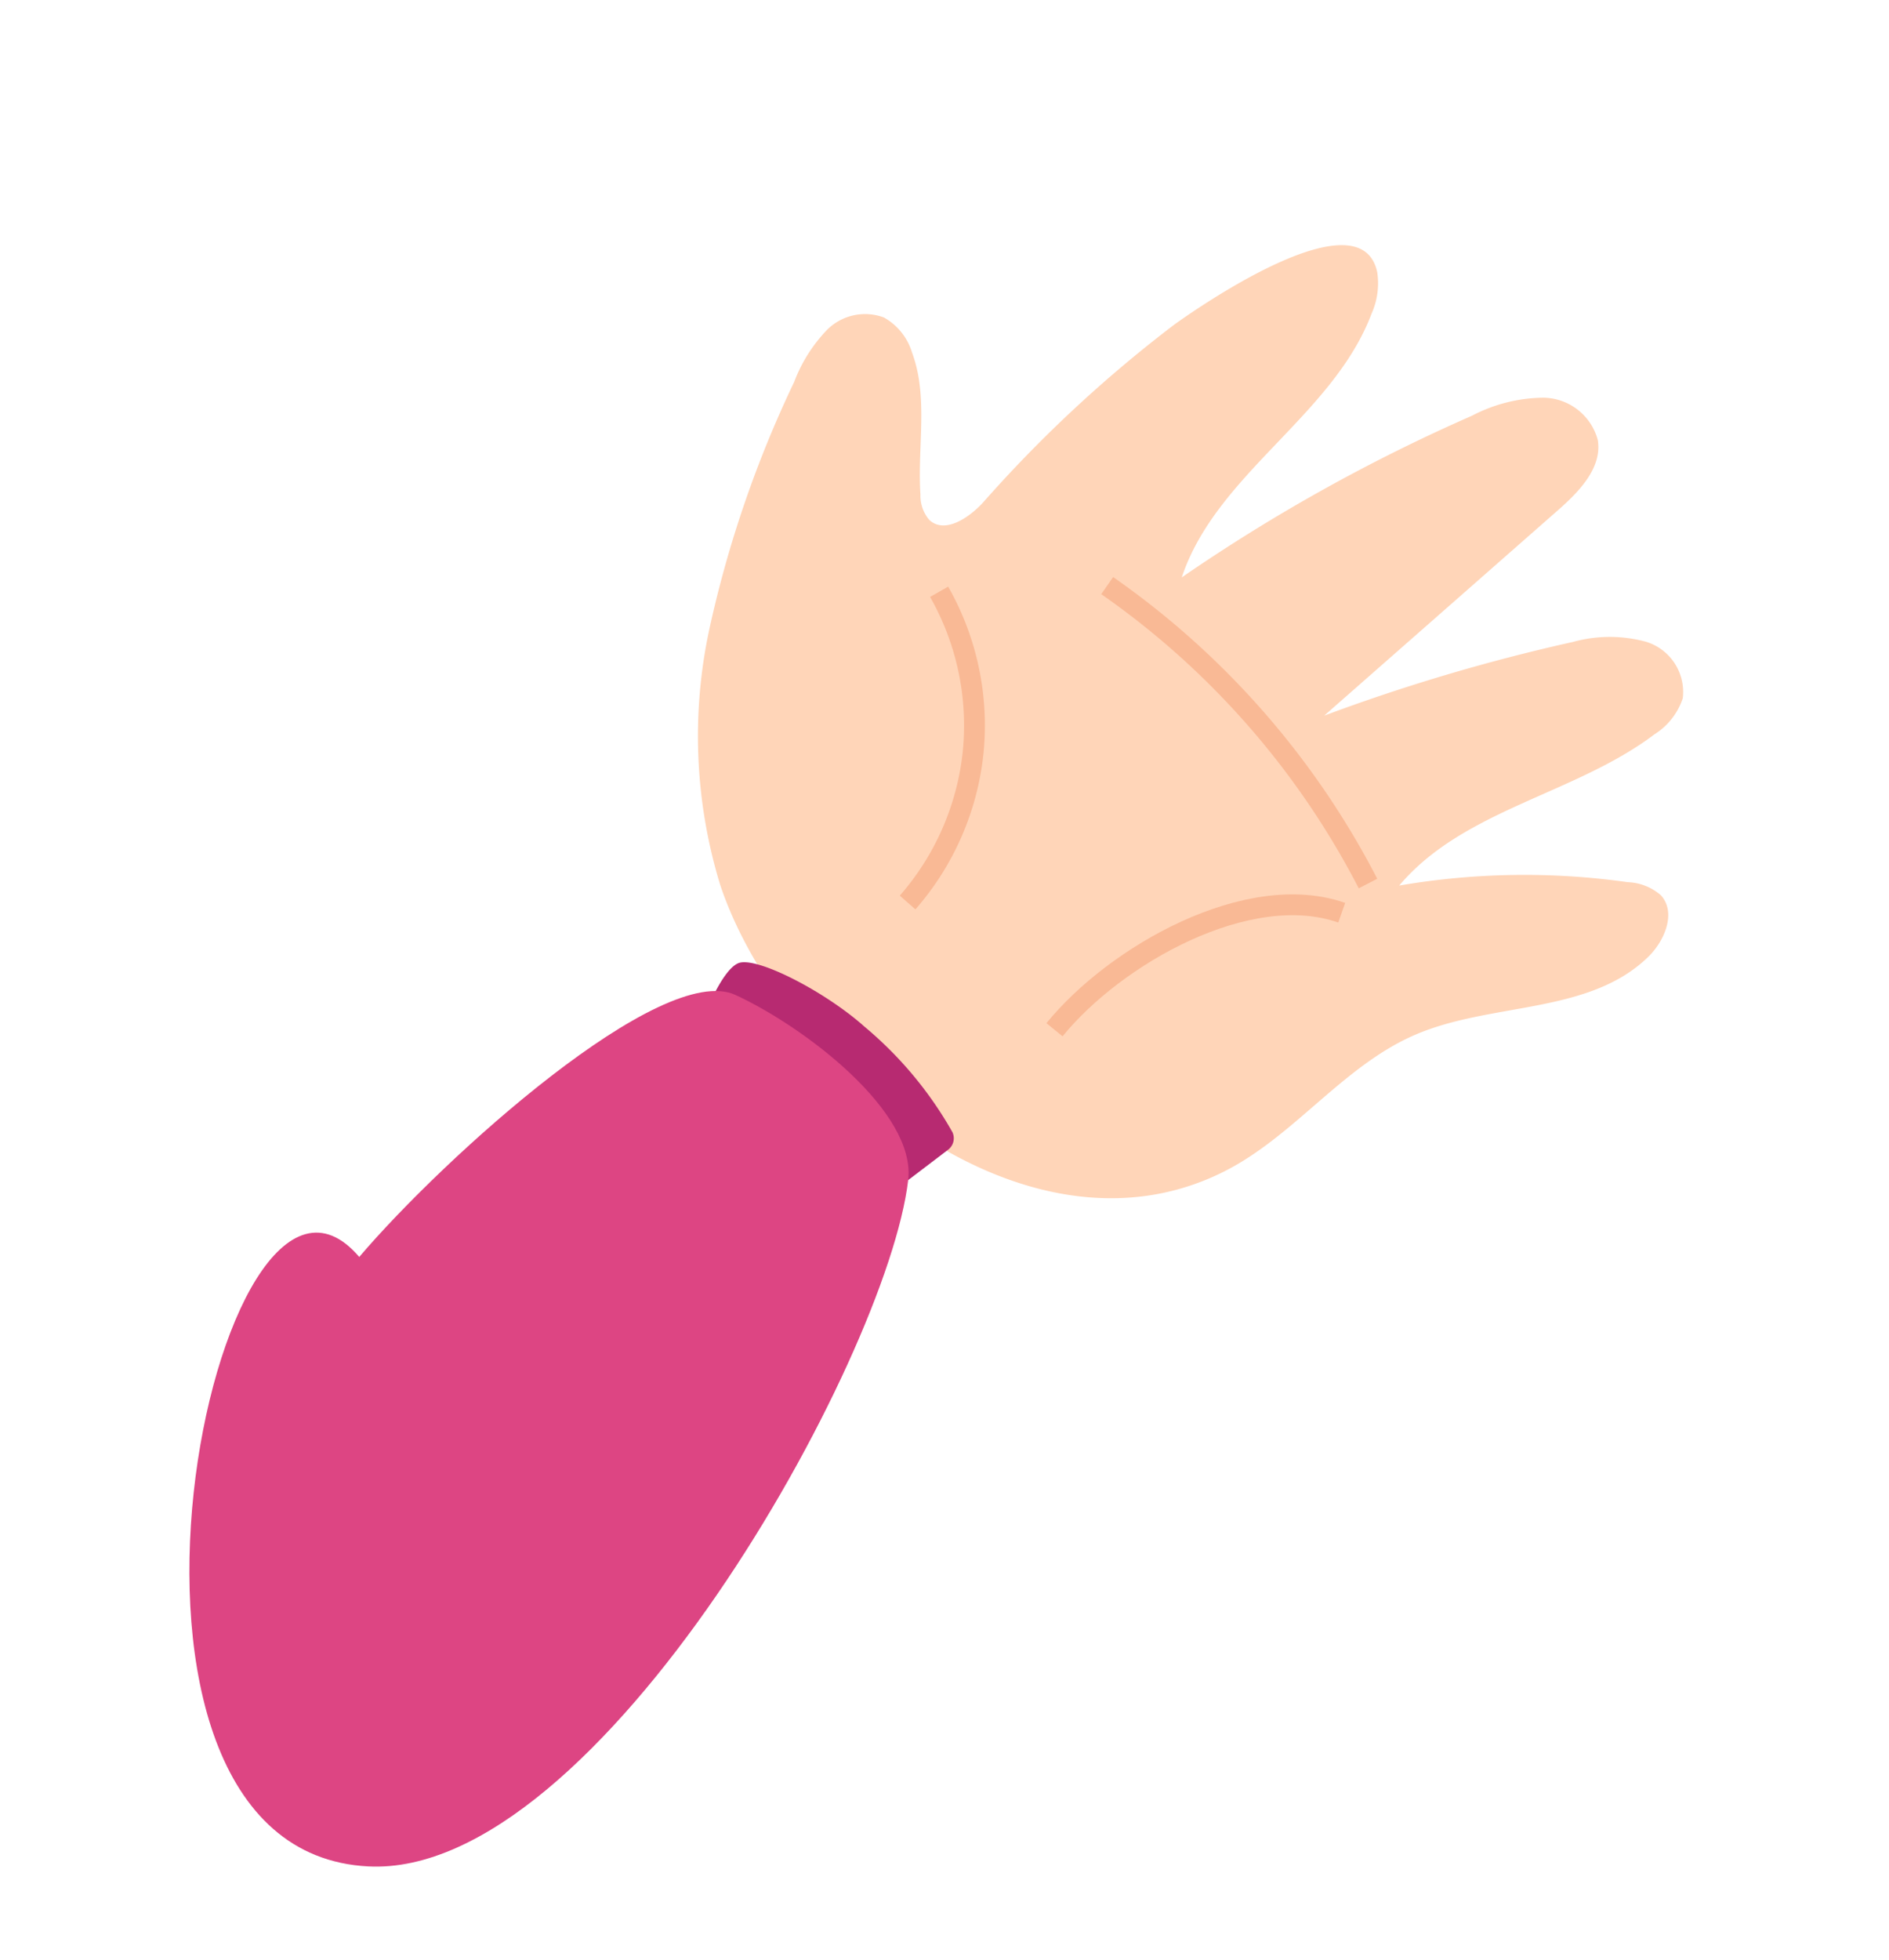 <svg xmlns="http://www.w3.org/2000/svg" width="90.733" height="94.102" viewBox="0 0 90.733 94.102">
  <g id="그룹_635" data-name="그룹 635" transform="translate(50.241 109.264) rotate(-152)">
    <g id="그룹_426" data-name="그룹 426" transform="translate(48.012 98.221) rotate(-166)">
      <path id="패스_800" data-name="패스 800" d="M4.92,20.137a6.7,6.7,0,0,0-1.157-.773,2.878,2.878,0,0,0-2.11-.338A2.582,2.582,0,0,0,.018,21.3a7.336,7.336,0,0,0,.5,2.909A54.481,54.481,0,0,0,5.4,35.7a24.383,24.383,0,0,0,8.646,8.84c7.979,4.512,23.275,4.112,27.192-5.991,1.364-3.517.846-7.585,2.424-11.009,1.668-3.623,5.565-6.3,5.814-10.283.068-1.109-.429-2.483-1.535-2.586a2.573,2.573,0,0,0-1.6.6,35.532,35.532,0,0,0-8.045,7.463c-.156-4.781,3.344-8.9,4.252-13.6A3.254,3.254,0,0,0,42.4,6.939a2.519,2.519,0,0,0-3.133-.833,6.638,6.638,0,0,0-2.6,2.356,90.487,90.487,0,0,0-6.508,10.621q.873-7.425,1.745-14.848c.157-1.34.219-2.931-.831-3.777a2.74,2.74,0,0,0-3.3.231A7.537,7.537,0,0,0,25.8,3.628a84.359,84.359,0,0,0-5.167,15.1c-2.1-4.805.208-10.629-1.7-15.516a3.571,3.571,0,0,0-1.119-1.649C14.79-.649,12.646,8.123,12.249,9.924a63.566,63.566,0,0,0-1.115,12.55c-.019,1-.36,2.337-1.361,2.317a1.783,1.783,0,0,1-1.124-.615C7.335,22.9,6.311,21.281,4.92,20.137Z" transform="translate(0 0)" fill="#ffd5b8"/>
      <path id="패스_801" data-name="패스 801" d="M0,.307A39.5,39.5,0,0,1,18.881,2.555" transform="translate(18.235 21.111)" fill="none" stroke="#f9b995" stroke-miterlimit="10" stroke-width="1"/>
      <path id="패스_802" data-name="패스 802" d="M6.508,0C2.123,1.83-.213,8.772.015,13.407" transform="translate(30.608 25.552)" fill="none" stroke="#f9b995" stroke-miterlimit="10" stroke-width="1"/>
      <path id="패스_803" data-name="패스 803" d="M0,0A12.983,12.983,0,0,1,6.368,4.629,12.991,12.991,0,0,1,8.858,12.1" transform="translate(12.434 27.04)" fill="none" stroke="#f9b995" stroke-miterlimit="10" stroke-width="1"/>
    </g>
    <g id="그룹_408" data-name="그룹 408" transform="translate(58.889 3.737) rotate(98)">
      <path id="패스_739" data-name="패스 739" d="M0,12.887l2.3.692a.691.691,0,0,0,.809-.327A18.326,18.326,0,0,0,4.723,6.87c.26-2.527-.312-6.233-1.1-6.709S.279.415.279.415" transform="translate(43.163 9.676)" fill="#b72a71"/>
      <path id="패스_740" data-name="패스 740" d="M24.678,3.4C27.165-6.943-6.877,8.469,1.26,20.954c6.053,9.287,34.342,5.851,41.9,1.609,2.882-1.615,3.028-8.355,2.315-11.942C44.717,6.8,30.955,3.887,24.678,3.4Z" transform="translate(0 0)" fill="#dd4583"/>
    </g>
  </g>
</svg>
